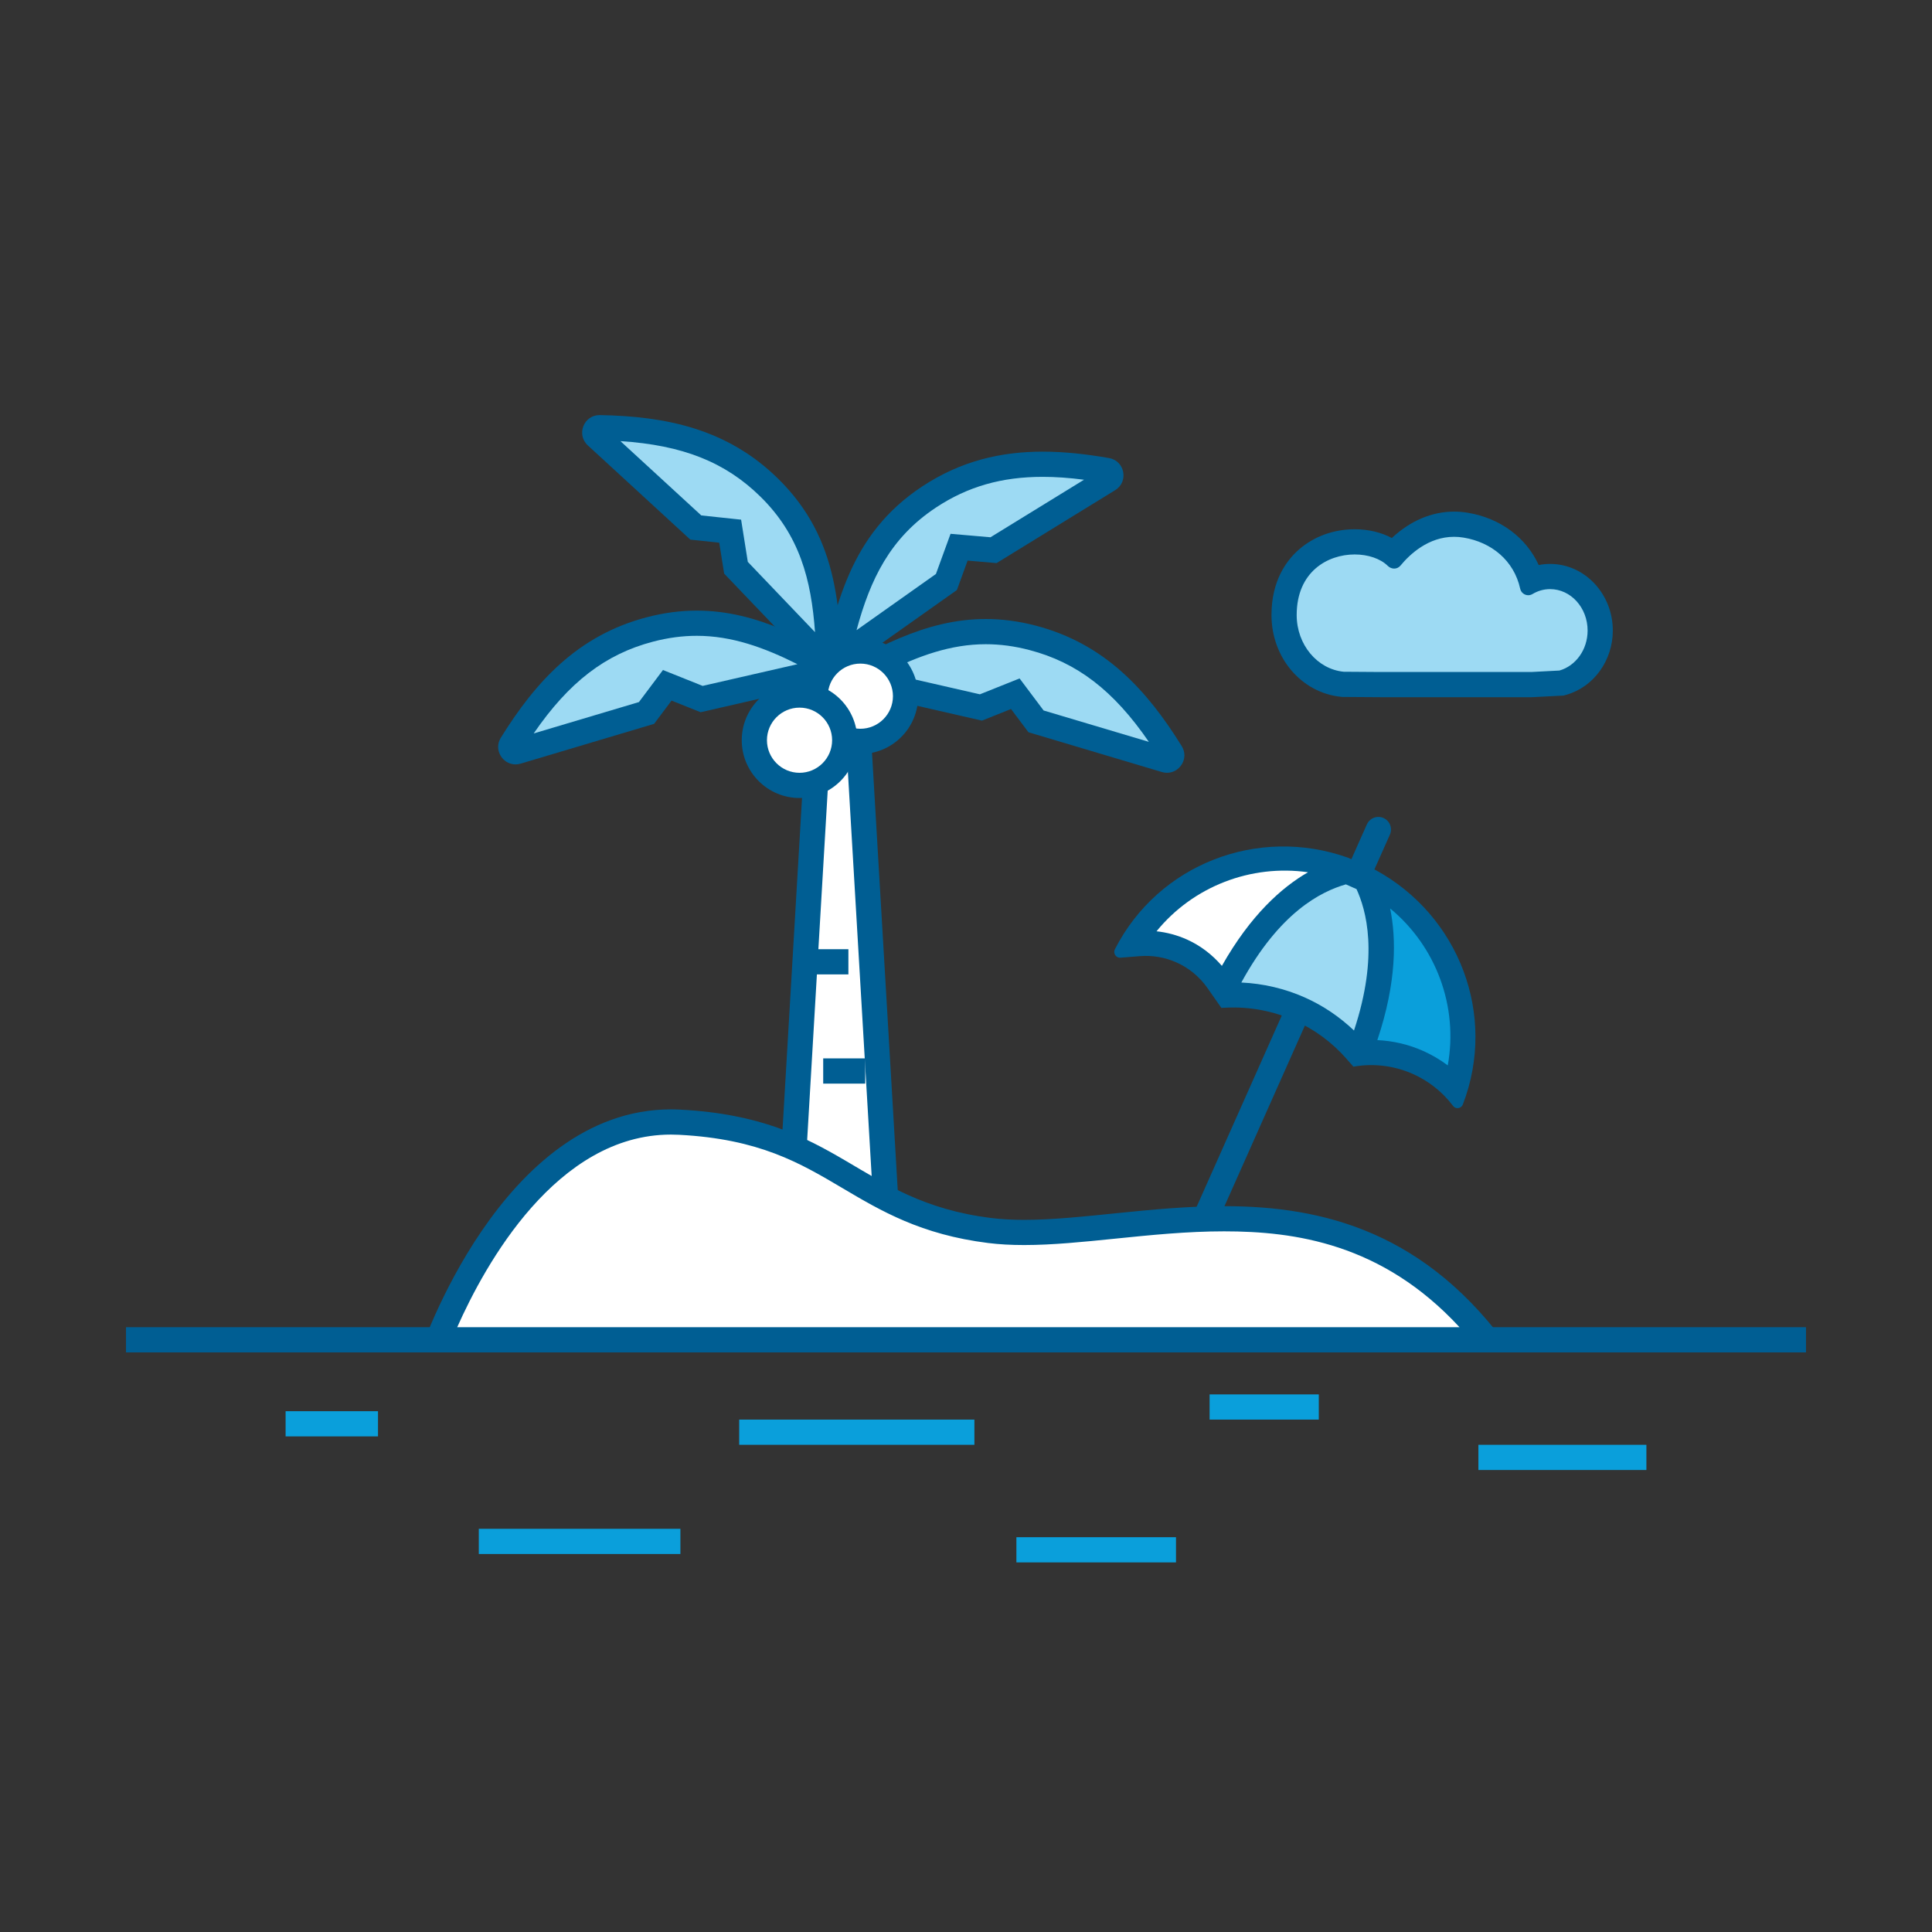<?xml version="1.0" encoding="utf-8"?>
<!-- Generator: Adobe Illustrator 17.1.0, SVG Export Plug-In . SVG Version: 6.00 Build 0)  -->
<!DOCTYPE svg PUBLIC "-//W3C//DTD SVG 1.1//EN" "http://www.w3.org/Graphics/SVG/1.1/DTD/svg11.dtd">
<svg version="1.1" id="Layer_2" xmlns="http://www.w3.org/2000/svg" xmlns:xlink="http://www.w3.org/1999/xlink" x="0px" y="0px"
	 viewBox="0 0 230 230" enable-background="new 0 0 230 230" xml:space="preserve" width="230px" height="230px">
<rect x="0" y="0" width="230" height="230" fill="#333333" stroke="none"/>
<rect x="34" y="168" fill="#0A9FDB" width="11" height="3"/>
<rect x="57" y="182" fill="#0A9FDB" width="24" height="3"/>
<rect x="121" y="183" fill="#0A9FDB" width="19" height="3"/>
<rect x="88" y="169" fill="#0A9FDB" width="28" height="3"/>
<rect x="144" y="166" fill="#0A9FDB" width="13" height="3"/>
<rect x="176" y="172" fill="#0A9FDB" width="20" height="3"/>
<rect x="15" y="158" fill="#005E93" width="200" height="3"/>
<g>
	<g>
		<g>
			<polygon fill="#FFFFFF" points="93.895,147.5 97.718,82.5 101.889,82.5 105.713,147.5 			"/>
			<path fill="#005E93" d="M100.475,84l3.647,62h-8.637l3.647-62H100.475 M103.303,81h-7l-4,68h15L103.303,81L103.303,81z"/>
		</g>

			<line fill="none" stroke="#005E93" stroke-width="3" stroke-linejoin="round" stroke-miterlimit="10" x1="100" y1="88.5" x2="96" y2="88.5"/>

			<line fill="none" stroke="#005E93" stroke-width="3" stroke-linejoin="round" stroke-miterlimit="10" x1="101" y1="114.5" x2="95" y2="114.5"/>

			<line fill="none" stroke="#005E93" stroke-width="3" stroke-linejoin="round" stroke-miterlimit="10" x1="103" y1="127.5" x2="98" y2="127.5"/>

			<line fill="none" stroke="#005E93" stroke-width="3" stroke-linejoin="round" stroke-miterlimit="10" x1="102" y1="140.5" x2="94" y2="140.5"/>
	</g>
	<g>
		<path fill="#9DDAF3" d="M138.933,90.5c-0.058,0-0.119-0.01-0.184-0.029l-15.412-4.595l-2.468-3.292l-4.093,1.637l-15.645-3.583
			c5.479-3.076,10.525-5.448,16.217-5.448c1.853,0,3.685,0.245,5.6,0.748c6.671,1.752,11.594,5.843,16.459,13.678
			c0.117,0.189,0.124,0.381,0.019,0.57C139.342,90.338,139.168,90.5,138.933,90.5z"/>
		<path fill="#005E93" d="M117.349,76.692L117.349,76.692c1.722,0,3.428,0.228,5.218,0.698c5.653,1.485,9.996,4.799,14.202,10.926
			l-12.529-3.735l-1.482-1.976l-1.379-1.839l-2.135,0.854l-2.59,1.036l-11.284-2.584C109.361,78.067,113.212,76.692,117.349,76.692
			 M117.348,73.692c-7.192,0-13.309,3.516-20.293,7.553l19.843,4.544l3.46-1.384l2.076,2.768l15.886,4.736
			c0.209,0.062,0.414,0.091,0.612,0.091c1.535,0,2.641-1.74,1.749-3.175c-4.153-6.688-9.166-12.187-17.353-14.337
			C121.235,73.938,119.254,73.691,117.348,73.692L117.348,73.692z"/>
	</g>
	<g>
		<path fill="#9DDAF3" d="M99.569,78.559c1.805-8.166,3.96-14.713,11.041-19.396c3.965-2.622,8.39-3.896,13.529-3.896
			c2.283,0,4.782,0.244,7.639,0.746c0.337,0.059,0.435,0.312,0.462,0.458c0.028,0.147,0.031,0.421-0.264,0.602l-13.699,8.424
			l-4.099-0.354l-1.508,4.141L99.569,78.559z"/>
		<path fill="#005E93" d="M124.139,56.767c1.518,0,3.14,0.113,4.913,0.344l-11.139,6.85l-2.461-0.213l-2.291-0.198l-0.787,2.16
			l-0.954,2.621l-9.452,6.69c1.635-6.051,3.99-10.985,9.469-14.607C115.201,57.926,119.237,56.767,124.139,56.767 M124.139,53.767
			c-4.936,0-9.728,1.085-14.357,4.145C101.167,63.61,99.387,72.01,97.303,82l16.615-11.761l1.275-3.502l3.447,0.298l14.121-8.684
			c1.625-0.999,1.155-3.486-0.724-3.816C129.366,54.066,126.733,53.767,124.139,53.767L124.139,53.767z"/>
	</g>
	<g>
		<path fill="#9DDAF3" d="M87.617,67.588l-0.69-4.354l-4.092-0.434L70.994,51.919c-0.252-0.232-0.2-0.498-0.146-0.636
			c0.054-0.137,0.193-0.367,0.529-0.367c9.236,0.166,15.27,2.298,20.192,7.129c6.058,5.947,6.925,12.785,7.14,21.145L87.617,67.588z
			"/>
		<path fill="#005E93" d="M73.859,52.515c7.416,0.474,12.488,2.505,16.659,6.6c4.687,4.601,6.058,9.893,6.509,16.145l-8.002-8.37
			l-0.437-2.755l-0.36-2.271l-2.286-0.243l-2.456-0.261L73.859,52.515 M71.376,49.415c-1.88,0-2.792,2.326-1.398,3.608
			l12.205,11.217l3.441,0.365l0.584,3.68L100.276,83c-0.14-10.204-0.285-18.789-7.657-26.026c-6.04-5.93-13.33-7.418-21.202-7.559
			C71.404,49.416,71.39,49.415,71.376,49.415L71.376,49.415z"/>
	</g>
	<g>
		<path fill="#9DDAF3" d="M61.371,89.5c-0.235,0-0.409-0.162-0.493-0.313c-0.105-0.189-0.099-0.381,0.019-0.57
			c4.866-7.835,9.788-11.926,16.459-13.678c1.916-0.503,3.747-0.748,5.6-0.748c5.692,0,10.738,2.372,16.217,5.448l-15.645,3.583
			l-4.092-1.637l-2.468,3.292l-15.412,4.595C61.491,89.49,61.429,89.5,61.371,89.5z"/>
		<path fill="#005E93" d="M82.955,75.692c4.137,0,7.987,1.375,11.978,3.379l-11.284,2.584l-2.59-1.036l-2.135-0.854l-1.379,1.839
			l-1.482,1.976l-12.529,3.735c4.206-6.127,8.549-9.441,14.202-10.926C79.526,75.92,81.233,75.692,82.955,75.692 M82.955,72.692
			c-1.906,0-3.887,0.247-5.981,0.797c-8.187,2.15-13.199,7.649-17.353,14.337C58.731,89.261,59.837,91,61.371,91
			c0.198,0,0.403-0.029,0.612-0.091l15.886-4.736l2.076-2.768l3.46,1.384l19.843-4.544C96.265,76.208,90.147,72.692,82.955,72.692
			L82.955,72.692z"/>
	</g>
	<g>
		<path fill="#FFFFFF" d="M102.424,88.258c-2.966,0-5.379-2.413-5.379-5.379c0-2.966,2.413-5.379,5.379-5.379
			s5.379,2.413,5.379,5.379C107.804,85.845,105.391,88.258,102.424,88.258z"/>
		<path fill="#005E93" d="M102.424,79c2.139,0,3.879,1.74,3.879,3.879c0,2.139-1.74,3.879-3.879,3.879
			c-2.139,0-3.879-1.74-3.879-3.879C98.545,80.74,100.285,79,102.424,79 M102.424,76c-3.799,0-6.879,3.08-6.879,6.879
			c0,3.799,3.08,6.879,6.879,6.879c3.799,0,6.879-3.08,6.879-6.879C109.303,79.08,106.224,76,102.424,76L102.424,76z"/>
	</g>
	<g>
		<path fill="#FFFFFF" d="M95.183,93.5c-2.966,0-5.379-2.413-5.379-5.379c0-2.966,2.413-5.379,5.379-5.379
			c2.966,0,5.379,2.413,5.379,5.379C100.562,91.087,98.149,93.5,95.183,93.5z"/>
		<path fill="#005E93" d="M95.183,84.242c2.139,0,3.879,1.74,3.879,3.879c0,2.139-1.74,3.879-3.879,3.879
			c-2.139,0-3.879-1.74-3.879-3.879C91.303,85.982,93.044,84.242,95.183,84.242 M95.183,81.242c-3.799,0-6.879,3.08-6.879,6.879
			c0,3.799,3.08,6.879,6.879,6.879c3.799,0,6.879-3.08,6.879-6.879C102.062,84.322,98.982,81.242,95.183,81.242L95.183,81.242z"/>
	</g>
</g>
<g>

		<line fill="none" stroke="#005E93" stroke-width="3" stroke-linecap="round" stroke-miterlimit="10" x1="164.093" y1="98.753" x2="138.876" y2="155.393"/>
	<path fill="#005E93" d="M160.436,102.092c-10.68-3.782-22.53,0.768-27.708,10.91c-0.191,0.375-0.011,0.801,0.332,0.954
		c0.1,0.044,0.213,0.066,0.335,0.056l2.295-0.185c1.518-0.122,3.012,0.146,4.358,0.744c1.458,0.649,2.74,1.687,3.687,3.038
		l1.665,2.376l0.636-0.028c2.81-0.125,5.57,0.413,8.076,1.529c2.337,1.04,4.452,2.582,6.18,4.555l0.826,0.943l0.073-0.012
		c2.418-0.413,4.852-0.081,7.012,0.881c1.831,0.815,3.466,2.083,4.728,3.735l0.056,0.073c0.072,0.094,0.161,0.162,0.257,0.205
		c0.332,0.148,0.756,0.001,0.903-0.38c4.095-10.639-0.448-22.505-10.407-27.921L160.436,102.092z"/>
	<path fill="#FFFFFF" d="M141.268,111.831c-1.139-0.507-2.352-0.831-3.587-0.964c4.364-5.354,11.246-7.994,18.033-7.027
		c-3.126,1.799-6.837,5.102-10.252,11.144C144.312,113.642,142.891,112.554,141.268,111.831z"/>
	<path fill="#9DDAF3" d="M161.491,105.845c1.112,2.438,2.701,7.778-0.3,16.836c-1.717-1.63-3.671-2.962-5.858-3.935
		c-2.376-1.058-4.955-1.659-7.555-1.779c4.546-8.328,9.438-10.821,12.445-11.685L161.491,105.845z"/>
	<path fill="#0A9FDB" d="M169.425,125.111c-1.738-0.774-3.584-1.2-5.456-1.289c2.327-6.929,2.254-12.122,1.524-15.673
		c5.458,4.498,8.136,11.653,6.86,18.683C171.446,126.153,170.463,125.574,169.425,125.111z"/>
</g>
<g>
	<path fill="#9DDAF3" d="M164.422,81.5l-4.549-0.032l-0.068-0.007c-3.955-0.394-6.938-3.938-6.938-8.245
		c0-5.985,4.359-8.711,8.409-8.711c1.82,0,3.479,0.532,4.634,1.473c1.332-1.49,3.802-3.572,7.193-3.572
		c0.46,0,0.929,0.04,1.393,0.117c3.834,0.639,6.758,3.14,7.777,6.595c0.713-0.318,1.482-0.484,2.258-0.484
		c3.291,0,5.969,2.886,5.969,6.433c0,2.904-1.825,5.454-4.439,6.202l-0.164,0.047l-3.561,0.185H164.422z"/>
	<g>
		<path fill="#005E93" d="M173.104,63.906c0.37,0,0.751,0.03,1.145,0.096c3.302,0.55,5.985,2.718,6.724,6.078
			c0.105,0.478,0.52,0.781,0.962,0.781c0.17,0,0.343-0.045,0.504-0.141c0.622-0.373,1.333-0.587,2.093-0.587
			c2.468,0,4.469,2.209,4.469,4.933c0,2.296-1.428,4.209-3.352,4.759L182.297,80h-17.875l-4.469-0.031
			c-3.131-0.312-5.586-3.214-5.586-6.752c0-5.156,3.681-7.211,6.909-7.211c1.584,0,3.06,0.495,3.937,1.361
			c0.215,0.212,0.489,0.321,0.759,0.321c0.28,0,0.555-0.117,0.754-0.358C167.838,65.982,170.047,63.906,173.104,63.906
			 M173.104,60.906c-2.658,0-5.235,1.104-7.408,3.143c-1.264-0.674-2.795-1.043-4.419-1.043c-2.503,0-4.862,0.858-6.641,2.414
			c-1.491,1.305-3.269,3.716-3.269,7.797c0,5.081,3.563,9.267,8.289,9.738l0.138,0.014l0.139,0.001L164.401,83l17.896,0h0.078
			l0.078-0.004l3.352-0.174l0.341-0.018l0.328-0.094c3.254-0.93,5.527-4.074,5.527-7.644c0-4.375-3.35-7.933-7.469-7.933
			c-0.455,0-0.907,0.045-1.352,0.133c-1.493-3.266-4.564-5.577-8.437-6.223C174.197,60.952,173.646,60.906,173.104,60.906
			L173.104,60.906z"/>
	</g>
</g>
<g>
	<path fill="#FFFFFF" d="M52.173,159.5c2.577-6.368,11.792-25.931,27.705-25.931c0.344,0,0.693,0.009,1.044,0.027
		c9.934,0.521,14.887,3.451,20.131,6.554c4.47,2.645,9.092,5.379,16.761,6.338c1.249,0.156,2.593,0.232,4.109,0.232
		c3.31,0,6.9-0.366,10.701-0.754c4.235-0.431,8.614-0.877,13.101-0.877c9.341,0,21.183,1.701,31.282,14.41H52.173z"/>
	<path fill="#005E93" d="M79.877,135.069C79.877,135.069,79.877,135.069,79.877,135.069c0.318,0,0.642,0.008,0.966,0.025
		c9.566,0.501,14.365,3.34,19.446,6.346c4.602,2.723,9.36,5.538,17.339,6.536c1.311,0.164,2.716,0.243,4.295,0.243
		c3.387,0,7.014-0.37,10.854-0.761c4.198-0.428,8.538-0.87,12.948-0.87c8.358,0,18.793,1.412,28.024,11.41H54.431
		C57.749,150.528,66.259,135.068,79.877,135.069 M79.878,132.069C59.642,132.067,50,161,50,161h130
		c-10.113-14.372-22.494-17.41-34.275-17.41c-8.631,0-16.941,1.631-23.802,1.631c-1.368,0-2.678-0.065-3.923-0.22
		c-16-2-17.921-11.903-37-12.901C80.623,132.079,80.247,132.069,79.878,132.069L79.878,132.069z"/>
</g>
</svg>
